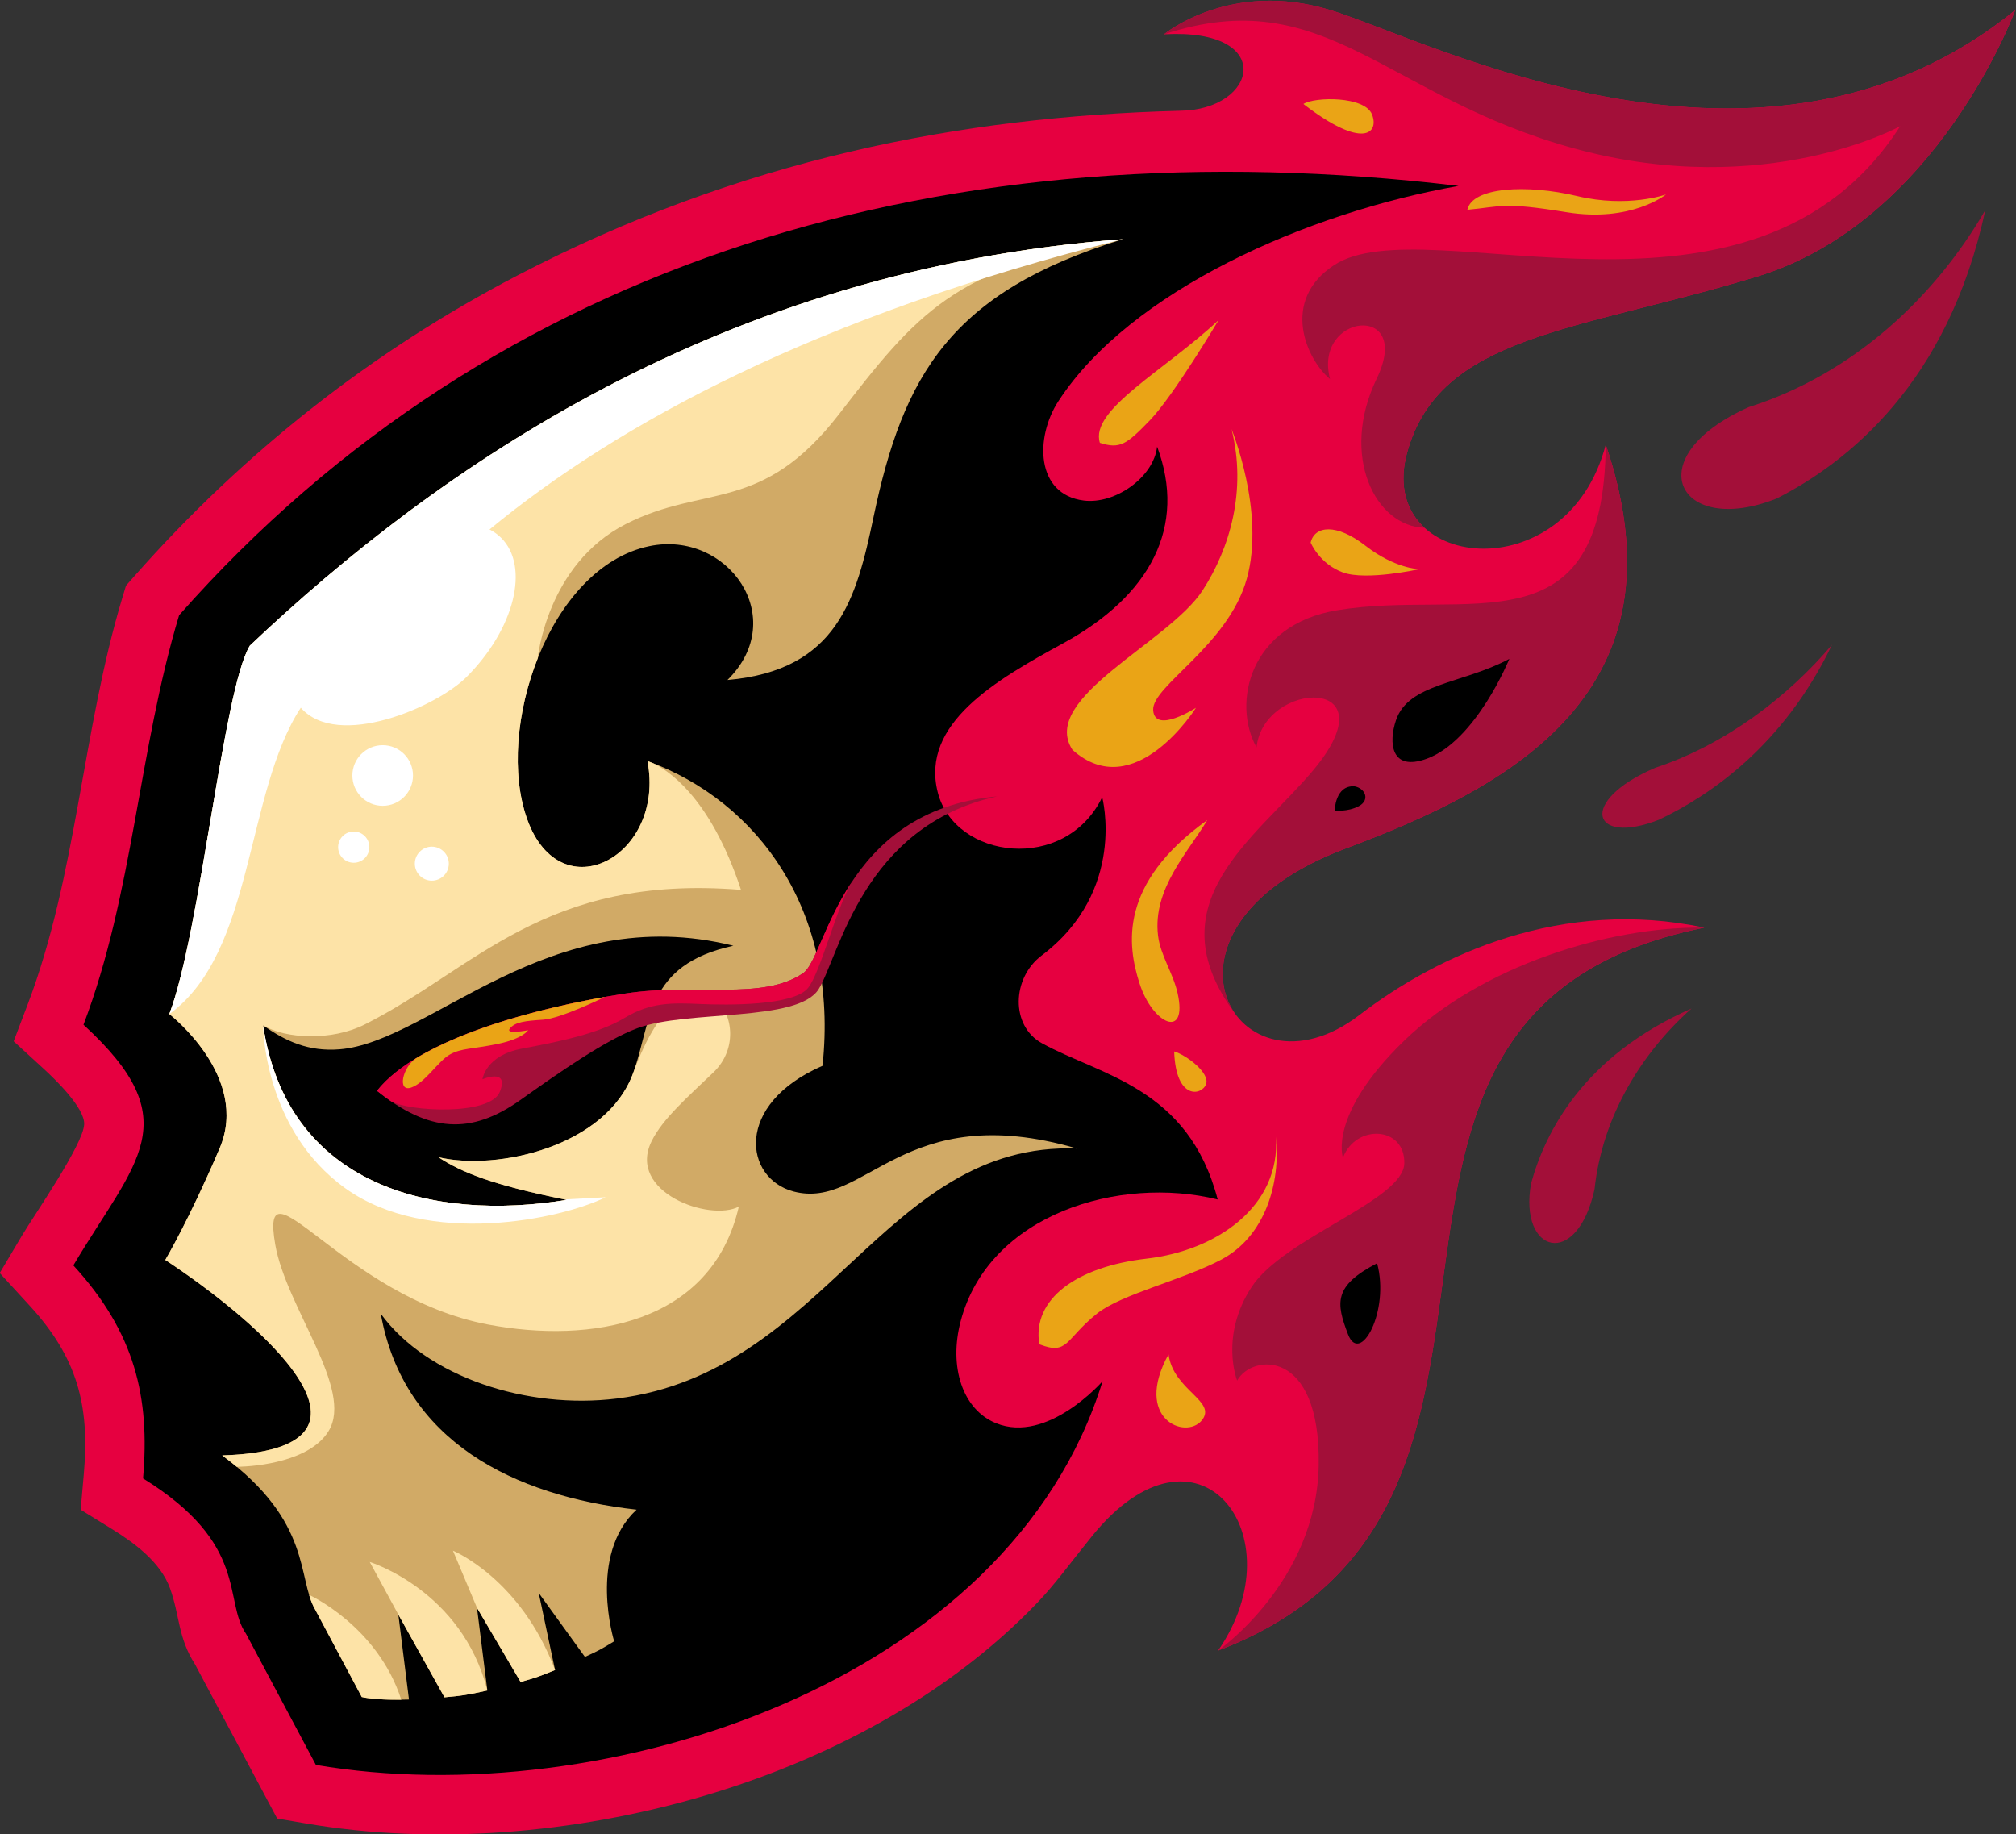 <?xml version="1.0" encoding="UTF-8" standalone="no"?>
<!-- Created with Inkscape (http://www.inkscape.org/) -->

<svg
   version="1.1"
   id="svg9"
   xml:space="preserve"
   width="192.023"
   height="174.678"
   viewBox="0 0 192.023 174.678"
   sodipodi:docname="Infernal_Rust_Skull.svg"
   inkscape:version="1.1.2 (b8e25be833, 2022-02-05)"
   xmlns:inkscape="http://www.inkscape.org/namespaces/inkscape"
   xmlns:sodipodi="http://sodipodi.sourceforge.net/DTD/sodipodi-0.dtd"
   xmlns="http://www.w3.org/2000/svg"
   xmlns:svg="http://www.w3.org/2000/svg"><rect x="0" y="0" width="192.023" height="174.678" fill="#333333" stroke="none"/><defs
     id="defs13" /><sodipodi:namedview
     id="namedview11"
     pagecolor="#ffffff"
     bordercolor="#666666"
     borderopacity="1.0"
     inkscape:pageshadow="2"
     inkscape:pageopacity="0.0"
     inkscape:pagecheckerboard="0"
     showgrid="false"
     inkscape:zoom="2.8475"
     inkscape:cx="96.049166"
     inkscape:cy="87.269535"
     inkscape:window-width="2560"
     inkscape:window-height="1361"
     inkscape:window-x="-9"
     inkscape:window-y="-9"
     inkscape:window-maximized="1"
     inkscape:current-layer="g15" /><g
     id="g15"
     inkscape:groupmode="layer"
     inkscape:label="AdobeStock_256620927"
     transform="matrix(1.333,0,0,-1.333,-103.988,287.339)"><g
       id="g788"><g
         id="g117"
         transform="translate(173.071,214.838)"><path
           d="m 0,0 c -7.156,2.193 -11.888,-1.731 -11.888,-1.731 8.079,0.461 6.699,-5.425 1.131,-5.462 l -10e-4,-0.001 c -15.673,-0.409 -31.441,-3.485 -47.361,-11.782 -10.4,-5.421 -19.564,-12.661 -27.324,-21.449 l -0.615,-0.696 -0.268,-0.889 c -2.853,-9.472 -3.257,-19.805 -6.737,-28.976 l -1.021,-2.69 2.121,-1.944 c 0.758,-0.695 2.974,-2.797 2.916,-3.995 -0.07,-1.447 -3.592,-6.507 -4.423,-7.906 l -1.61,-2.711 2.133,-2.325 c 3.384,-3.685 4.307,-7.078 3.879,-11.981 l -0.227,-2.606 2.225,-1.374 c 1.623,-1.003 3.487,-2.377 4.161,-4.25 0.704,-1.955 0.555,-3.504 1.779,-5.413 l 5.876,-11.025 2.051,-0.351 c 9.19,-1.571 19.206,-0.704 28.135,1.879 8.899,2.575 17.646,7.131 24.121,13.88 1.272,1.326 2.169,2.602 3.895,4.74 7.556,9.364 14.751,0.129 9.031,-8.147 27.201,10.359 4.414,45.593 34.74,51.648 -10.131,2.161 -18.99,-1.907 -24.643,-6.243 -8.721,-6.689 -16.281,6.174 -0.973,11.904 11.74,4.395 24.555,11.145 18.576,28.849 -2.771,-10.619 -16.505,-9.003 -14.197,-0.578 2.309,8.426 12.061,8.657 24.988,12.581 C 43.396,-15.12 48.937,0 48.937,0 30.932,-14.658 7.156,-2.193 0,0"
           style="fill:#e60040;fill-opacity:1;fill-rule:evenodd;stroke:none"
           id="path119" /></g><g
         id="g121"
         transform="translate(166.289,143.106)"><path
           d="M 0,0 C -2.143,2.952 -0.868,8.56 7.885,11.836 19.625,16.231 32.44,22.981 26.461,40.686 26.333,25.749 16.622,30.404 7.262,28.851 0.983,27.81 -0.252,22.199 1.507,19.058 2.029,23.879 11.26,24.235 5.559,17.423 1.493,12.565 -5.935,7.935 0,0"
           style="fill:#a30f39;fill-opacity:1;fill-rule:evenodd;stroke:none"
           id="path123" /></g><g
         id="g125"
         transform="translate(173.071,214.838)"><path
           d="M 0,0 C -7.156,2.193 -11.888,-1.731 -11.888,-1.731 -0.322,2.065 3.9,-6.22 17.52,-9.913 c 13.619,-3.693 23.198,1.616 23.198,1.616 -10.529,-16.4 -33.903,-5.624 -40.453,-9.926 -3.867,-2.539 -1.962,-6.752 -0.288,-8.137 -1.229,4.694 5.971,5.491 3.337,0.033 -2.661,-5.517 -0.091,-10.573 3.416,-10.66 -1.28,1.173 -1.895,3 -1.248,5.362 2.309,8.426 12.061,8.657 24.988,12.581 C 43.396,-15.12 48.937,0 48.937,0 30.932,-14.658 7.156,-2.193 0,0"
           style="fill:#a30f39;fill-opacity:1;fill-rule:evenodd;stroke:none"
           id="path127" /></g><g
         id="g129"
         transform="translate(166.467,142.877)"><path
           d="m 0,0 c -0.018,0.021 -0.035,0.042 -0.052,0.063 l 0.05,-0.064 z"
           style="fill:#a30f39;fill-opacity:1;fill-rule:evenodd;stroke:none"
           id="path131" /></g><g
         id="g133"
         transform="translate(173.971,132.848)"><path
           d="m 0,0 c 0.923,2.424 4.443,2.251 4.386,-0.404 -0.058,-2.655 -8.599,-5.309 -10.907,-8.829 -2.308,-3.521 -1.039,-6.695 -1.039,-6.695 1.039,1.905 5.945,2.366 5.829,-6.001 -0.116,-8.368 -7.19,-13.286 -7.19,-13.286 27.201,10.36 4.414,45.593 34.74,51.649 C 18.977,16.536 9.868,13.677 4.386,8.367 -1.097,3.059 0,0 0,0"
           style="fill:#a30f39;fill-opacity:1;fill-rule:evenodd;stroke:none"
           id="path135" /></g><g
         id="g137"
         transform="translate(182.231,202.275)"><path
           d="m 0,0 c -36.369,4.341 -68.926,-5.196 -91.422,-30.671 -2.907,-9.649 -3.265,-19.855 -6.833,-29.258 7.548,-6.92 3.735,-9.68 -0.725,-17.195 4.406,-4.799 5.485,-9.429 4.98,-15.22 7.635,-4.716 5.709,-8.711 7.36,-11.1 l 4.992,-9.367 c 20.574,-3.517 49.557,5.87 56.213,27.413 0,0 -3.923,-4.501 -7.617,-3 -2.386,0.969 -3.387,4.021 -2.521,7.297 2.022,7.655 11.351,10.416 18.362,8.687 -2.093,8.019 -8.365,8.848 -12.563,11.164 -2.248,1.241 -2.151,4.655 -0.018,6.264 6.117,4.617 4.329,11.311 4.329,11.311 -2.646,-5.446 -10.527,-4.44 -11.749,0.345 -1.254,4.915 4.172,8.04 8.943,10.643 6.288,3.431 8.859,8.372 6.73,14.058 -0.247,-2.185 -2.997,-4.134 -5.242,-3.85 -3.437,0.434 -3.492,4.513 -1.816,7.093 C -23.466,-7.491 -10.818,-1.906 0,0"
           style="fill:#000000;fill-opacity:1;fill-rule:evenodd;stroke:none"
           id="path139" /></g><g
         id="g141"
         transform="translate(130.412,147.988)"><path
           d="m 0,0 c -6.313,-1.363 -5.834,-5.462 -7.162,-9.1 -1.913,-5.244 -9.69,-6.998 -13.906,-6.009 1.63,-1.069 3.793,-1.971 9.166,-3.048 -9.616,-1.579 -19.996,1.01 -21.699,12.47 1.622,-1.147 3.267,-1.889 5.467,-1.712 C -21.643,-6.88 -13.186,3.285 0,0 m 10.017,30.629 c 2.125,10.117 5.476,16.063 17.812,19.85 -28.702,-2.145 -49.008,-16.384 -62.374,-29.036 -1.91,-3.132 -3.525,-20.446 -5.756,-26.324 0,0 5.78,-4.472 3.592,-9.593 -2.187,-5.122 -3.881,-7.973 -3.881,-7.973 6.86,-4.52 17.241,-13.548 4.064,-13.966 6.496,-4.783 5.332,-8.798 6.662,-11.043 l 3.313,-6.217 c 0,0 1.018,-0.261 3.373,-0.181 l -0.759,6.069 3.296,-5.91 c 1.186,0.107 1.623,0.161 3.064,0.488 l -0.741,5.903 3.117,-5.295 c 1.069,0.298 1.318,0.385 2.461,0.852 l -1.167,5.507 3.301,-4.567 c 1.017,0.469 1.047,0.481 2.089,1.114 0,0 -1.906,6.157 1.602,9.403 -8.759,0.981 -16.651,4.886 -18.276,13.996 3.306,-4.532 10.469,-6.852 16.866,-6.056 14.979,1.863 19.055,18.38 32.878,17.864 -12.504,3.632 -15.071,-4.428 -20.249,-3.07 -3.52,0.923 -4.291,6.215 2.068,8.978 1.182,11.039 -4.589,18.884 -12.51,21.776 1.309,-6.803 -6.208,-10.817 -8.594,-4.156 -2.331,6.508 1.582,18.02 8.726,19.507 5.59,1.164 10.087,-5.123 5.585,-9.563 7.877,0.691 9.213,5.815 10.438,11.643"
           style="fill:#d1aa66;fill-opacity:1;fill-rule:evenodd;stroke:none"
           id="path143" /></g><g
         id="g145"
         transform="translate(104.432,103.962)"><path
           d="m 0,0 2.044,-3.759 3.296,-5.91 c 1.185,0.107 1.623,0.161 3.063,0.488 C 6.592,-2.03 0,0 0,0"
           style="fill:#fde3a7;fill-opacity:1;fill-rule:evenodd;stroke:none"
           id="path147" /></g><g
         id="g149"
         transform="translate(100.098,101.611)"><path
           d="m 0,0 c 0.119,-0.395 0.259,-0.755 0.45,-1.079 l 3.314,-6.217 c 0,0 0.859,-0.221 2.822,-0.194 C 4.886,-2.219 0.007,-0.004 0,0"
           style="fill:#fde3a7;fill-opacity:1;fill-rule:evenodd;stroke:none"
           id="path151" /></g><g
         id="g153"
         transform="translate(110.376,104.769)"><path
           d="M 0,0 1.719,-4.085 4.835,-9.38 c 1.069,0.298 1.318,0.385 2.462,0.852 C 4.838,-1.978 0,0 0,0"
           style="fill:#fde3a7;fill-opacity:1;fill-rule:evenodd;stroke:none"
           id="path155" /></g><g
         id="g157"
         transform="translate(90.111,143.107)"><path
           d="m 0,0 c 0,0 5.78,-4.472 3.592,-9.593 -2.187,-5.122 -3.881,-7.973 -3.881,-7.973 4.287,-2.825 9.949,-7.41 10.377,-10.554 0.415,-3.045 -4.312,-3.349 -6.313,-3.412 0.371,-0.274 0.716,-0.544 1.038,-0.812 1.525,0.014 5.259,0.419 6.564,2.547 1.834,2.99 -3.026,8.822 -3.809,13.328 -1.155,6.65 4.821,-3.751 15.214,-5.713 7.293,-1.377 15.966,0.005 17.91,8.426 -2.077,-1.097 -8.021,1.038 -6.232,4.674 0.784,1.594 2.574,3.15 4.425,4.923 3.615,3.462 -1.8,10.753 -5.745,-0.06 -1.914,-5.244 -9.691,-6.998 -13.907,-6.01 1.631,-1.068 3.793,-1.97 9.166,-3.047 -9.615,-1.579 -19.996,1.009 -21.698,12.47 1.603,-0.97 4.888,-1.128 7.243,0.053 7.91,3.966 12.84,10.768 26.903,9.628 -2.229,6.764 -5.354,8.638 -6.359,9.081 -0.108,0.042 -0.216,0.083 -0.325,0.123 1.309,-6.803 -6.207,-10.817 -8.594,-4.156 -1.152,3.216 -0.778,7.654 0.756,11.501 l -10e-4,-0.001 c 0,0 0.634,6.699 6.289,9.584 5.656,2.886 9.696,0.693 15.236,7.848 5.539,7.156 8.246,10.582 20.281,12.504 C 39.428,53.215 19.122,38.976 5.756,26.324 3.847,23.192 2.231,5.878 0,0"
           style="fill:#fde3a7;fill-opacity:1;fill-rule:evenodd;stroke:none"
           id="path159" /></g><g
         id="g161"
         transform="translate(118.51,129.831)"><path
           d="m 0,0 c -9.616,-1.579 -19.997,1.01 -21.699,12.471 0,0 0.003,-7.437 5.889,-11.65 5.887,-4.212 15.363,-2.215 18.582,-0.633 L -0.172,0.034 Z"
           style="fill:#ffffff;fill-opacity:1;fill-rule:evenodd;stroke:none"
           id="path163" /></g><g
         id="g165"
         transform="translate(95.867,169.432)"><path
           d="m 0,0 c -1.909,-3.133 -3.525,-20.447 -5.756,-26.325 6.098,4.425 5.396,15.756 9.394,21.889 2.636,-3.011 9.711,0.058 11.848,2.198 3.424,3.43 4.53,7.877 2.471,9.934 -0.246,0.245 -0.526,0.445 -0.835,0.601 9.199,7.58 23.331,15.242 45.253,20.738 C 33.672,26.89 13.366,12.651 0,0"
           style="fill:#ffffff;fill-opacity:1;fill-rule:evenodd;stroke:none"
           id="path167" /></g><g
         id="g169"
         transform="translate(103.288,156.15)"><path
           d="m 0,0 c -0.616,0 -1.116,-0.5 -1.116,-1.116 0,-0.616 0.5,-1.115 1.116,-1.115 0.616,0 1.116,0.499 1.116,1.115 C 1.116,-0.5 0.616,0 0,0"
           style="fill:#ffffff;fill-opacity:1;fill-rule:evenodd;stroke:none"
           id="path171" /></g><g
         id="g173"
         transform="translate(105.356,162.318)"><path
           d="m 0,0 c -1.196,0 -2.166,-0.969 -2.166,-2.166 0,-1.195 0.97,-2.165 2.166,-2.165 1.196,0 2.166,0.97 2.166,2.165 C 2.166,-0.969 1.196,0 0,0"
           style="fill:#ffffff;fill-opacity:1;fill-rule:evenodd;stroke:none"
           id="path175" /></g><g
         id="g177"
         transform="translate(108.867,155.067)"><path
           d="m 0,0 c -0.67,0 -1.214,-0.544 -1.214,-1.214 0,-0.671 0.544,-1.214 1.214,-1.214 0.67,0 1.214,0.543 1.214,1.214 C 1.214,-0.544 0.67,0 0,0"
           style="fill:#ffffff;fill-opacity:1;fill-rule:evenodd;stroke:none"
           id="path179" /></g><g
         id="g181"
         transform="translate(135.412,146.04)"><path
           d="m 0,0 c -2.898,-2.007 -7.706,-0.688 -12.699,-1.462 -6.37,-0.989 -14.801,-3.217 -17.765,-6.953 3.709,-2.972 6.712,-3.162 10.227,-0.67 2.774,1.967 6.095,4.294 8.383,5.143 3.578,1.327 11.484,0.404 12.956,2.798 C 2.573,1.252 4.247,10.514 13.855,12.62 2.718,11.613 1.655,1.146 0,0"
           style="fill:#a30f39;fill-opacity:1;fill-rule:evenodd;stroke:none"
           id="path183" /></g><g
         id="g185"
         transform="translate(122.713,144.578)"><path
           d="m 0,0 c -6.37,-0.989 -14.801,-3.217 -17.765,-6.953 0.328,-0.264 0.652,-0.504 0.97,-0.724 1.252,-0.76 7.116,-1.079 7.808,0.652 0.692,1.731 -1.241,0.894 -1.241,0.894 0,0 0.202,1.702 2.828,2.193 2.626,0.491 5.467,1.067 7.328,2.193 1.862,1.125 3.42,1.082 5.367,0.995 1.948,-0.087 6.767,-0.145 7.762,1.169 0.913,1.204 1.977,5.642 3.116,7.56 C 14.231,5.042 13.542,2.045 12.699,1.462 9.801,-0.545 4.994,0.774 0,0"
           style="fill:#e60040;fill-opacity:1;fill-rule:evenodd;stroke:none"
           id="path187" /></g><g
         id="g189"
         transform="translate(107.393,137.856)"><path
           d="m 0,0 c 1.01,0.347 1.933,1.904 2.77,2.366 0.837,0.461 1.587,0.375 3.405,0.75 1.818,0.375 2.179,0.982 2.179,0.982 0,0 -1.688,-0.332 -1.299,0.13 0.389,0.46 1.068,0.533 2.366,0.62 1.296,0.086 4.402,1.62 4.415,1.626 C 9.21,5.652 3.861,4.221 0.335,2.085 -0.628,1.442 -1.006,-0.346 0,0"
           style="fill:#eaa416;fill-opacity:1;fill-rule:evenodd;stroke:none"
           id="path191" /></g><g
         id="g193"
         transform="translate(159.43,145.314)"><path
           d="M 0,0 C 0.951,-2.982 3.467,-4.035 2.726,-0.719 2.405,0.721 1.498,1.985 1.327,3.404 0.923,6.751 3.52,9.406 4.847,11.656 -1.501,7.098 -0.866,2.712 0,0"
           style="fill:#eaa416;fill-opacity:1;fill-rule:evenodd;stroke:none"
           id="path195" /></g><g
         id="g197"
         transform="translate(164.19,138.1)"><path
           d="M 0,0 C 0.288,0.809 -1.414,2.078 -2.279,2.338 -2.164,-1.183 -0.289,-0.808 0,0"
           style="fill:#eaa416;fill-opacity:1;fill-rule:evenodd;stroke:none"
           id="path199" /></g><g
         id="g201"
         transform="translate(160.18,185.535)"><path
           d="M 0,0 C 1.674,1.731 4.905,7.156 4.905,7.156 1.097,3.578 -4.328,0.75 -3.578,-1.616 -2.136,-2.078 -1.674,-1.731 0,0"
           style="fill:#eaa416;fill-opacity:1;fill-rule:evenodd;stroke:none"
           id="path203" /></g><g
         id="g205"
         transform="translate(163.469,164.991)"><path
           d="M 0,0 C 0,0 -2.943,-1.905 -3.059,-0.173 -3.175,1.558 2.308,4.443 3.636,9.233 4.963,14.023 2.539,19.909 2.539,19.909 3.645,15.521 2.412,11.381 0.478,8.394 -1.943,4.655 -11.221,0.694 -8.83,-3.001 -4.386,-6.983 0,0 0,0"
           style="fill:#eaa416;fill-opacity:1;fill-rule:evenodd;stroke:none"
           id="path207" /></g><g
         id="g209"
         transform="translate(159.949,125.635)"><path
           d="m 0,0 c -5.021,-0.577 -8.195,-2.886 -7.676,-6.117 2.077,-0.808 1.818,0.346 4.126,2.192 1.743,1.395 6.167,2.41 8.902,3.868 3.107,1.658 4.231,5.446 3.88,8.771 C 9.579,3.751 5.021,0.577 0,0"
           style="fill:#eaa416;fill-opacity:1;fill-rule:evenodd;stroke:none"
           id="path211" /></g><g
         id="g213"
         transform="translate(190.707,201.549)"><path
           d="m 0,0 c -3.636,0.866 -7.502,0.635 -7.848,-0.98 2.482,0.23 2.482,0.577 7.098,-0.174 4.617,-0.75 7.099,1.27 7.099,1.27 C 6.349,0.116 3.636,-0.865 0,0"
           style="fill:#eaa416;fill-opacity:1;fill-rule:evenodd;stroke:none"
           id="path215" /></g><g
         id="g217"
         transform="translate(161.507,118.797)"><path
           d="M 0,0 C -2.539,-4.617 1.212,-6.117 2.366,-4.732 3.521,-3.348 0.347,-2.597 0,0"
           style="fill:#eaa416;fill-opacity:1;fill-rule:evenodd;stroke:none"
           id="path219" /></g><g
         id="g221"
         transform="translate(171.664,176.793)"><path
           d="m 0,0 c 0,0 0.634,-1.529 2.308,-2.135 1.673,-0.606 5.424,0.231 5.424,0.231 0,0 -1.731,0.057 -3.808,1.673 C 1.846,1.385 0.288,1.212 0,0"
           style="fill:#eaa416;fill-opacity:1;fill-rule:evenodd;stroke:none"
           id="path223" /></g><g
         id="g225"
         transform="translate(176.05,207.378)"><path
           d="M 0,0 C -0.52,1.327 -4.098,1.27 -4.905,0.75 -0.635,-2.539 0.52,-1.327 0,0"
           style="fill:#eaa416;fill-opacity:1;fill-rule:evenodd;stroke:none"
           id="path227" /></g><g
         id="g229"
         transform="translate(174.795,159.381)"><path
           d="m 0,0 c -1.385,0.086 -1.413,-1.731 -1.413,-1.731 0,0 0.923,-0.116 1.731,0.317 C 1.126,-0.981 0.779,-0.145 0,0"
           style="fill:#000000;fill-opacity:1;fill-rule:evenodd;stroke:none"
           id="path231" /></g><g
         id="g233"
         transform="translate(177.759,164.096)"><path
           d="M 0,0 C -0.536,-1.596 -0.373,-3.694 2.215,-2.739 5.735,-1.441 8.102,4.388 8.102,4.388 4.724,2.586 0.891,2.646 0,0"
           style="fill:#000000;fill-opacity:1;fill-rule:evenodd;stroke:none"
           id="path235" /></g><g
         id="g237"
         transform="translate(174.334,120.227)"><path
           d="M 0,0 C 0.865,-2.251 3.001,1.674 2.077,5.078 -1.039,3.462 -0.866,2.25 0,0"
           style="fill:#000000;fill-opacity:1;fill-rule:evenodd;stroke:none"
           id="path239" /></g><g
         id="g241"
         transform="translate(202.978,186.476)"><path
           d="M 0,0 C -8.063,-3.588 -5.062,-9.342 1.983,-6.535 7.008,-3.981 14.229,1.664 16.891,14.069 13.325,7.908 7.508,2.385 0,0"
           style="fill:#a30f39;fill-opacity:1;fill-rule:evenodd;stroke:none"
           id="path243" /></g><g
         id="g245"
         transform="translate(187.412,131.005)"><path
           d="M 0,0 C -0.892,-4.978 3.27,-6.169 4.535,-0.421 5.088,4.804 7.918,9.345 11.466,12.499 3.717,9.1 0.996,3.625 0,0"
           style="fill:#a30f39;fill-opacity:1;fill-rule:evenodd;stroke:none"
           id="path247" /></g><g
         id="g249"
         transform="translate(196.28,160.701)"><path
           d="M 0,0 C -5.572,-2.388 -4.539,-5.601 0.281,-3.704 3.801,-2.031 9.148,1.514 12.637,8.794 9.501,5.091 5.049,1.671 0,0"
           style="fill:#a30f39;fill-opacity:1;fill-rule:evenodd;stroke:none"
           id="path251" /></g></g></g></svg>
